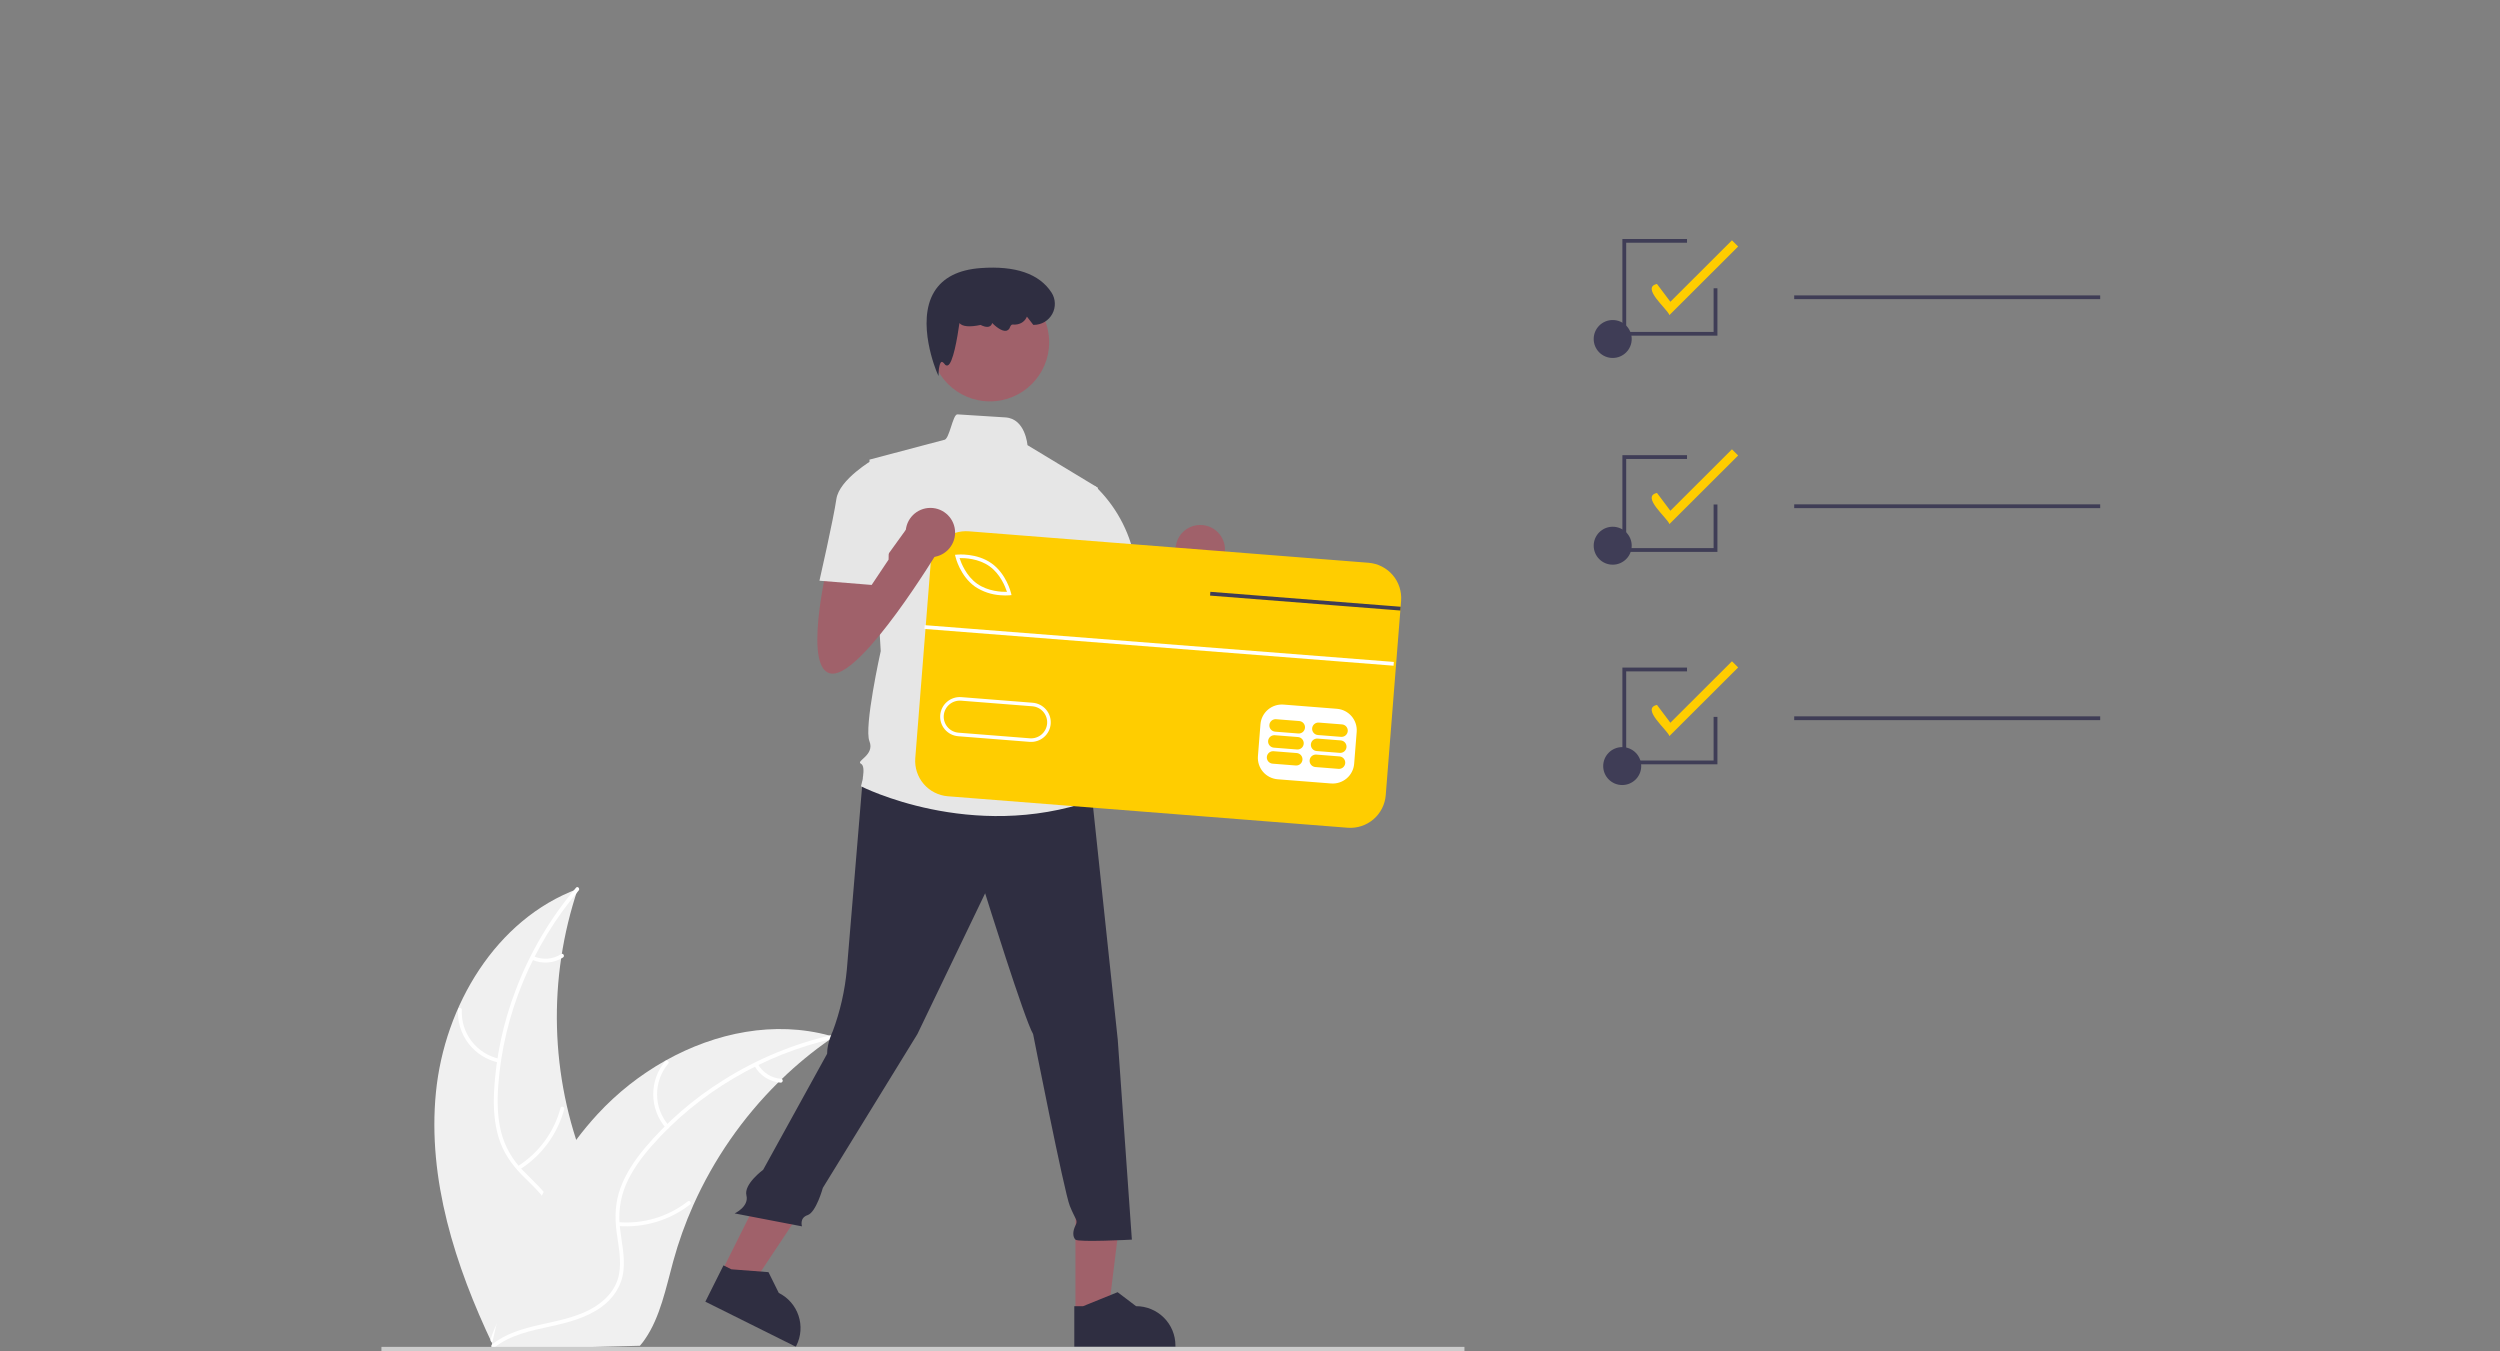 <svg width="272" height="147" viewBox="0 0 272 147" fill="none" xmlns="http://www.w3.org/2000/svg">
<rect x="0" y="0" width="272" height="147" fill="#808080" stroke="none"/>
<g clip-path="url(#clip0_33_50325)">
<path d="M47.427 118.867C48.353 109.428 53.955 100.005 62.867 96.709C59.574 106.486 59.852 117.11 63.653 126.701C65.132 130.395 67.162 134.35 65.961 138.143C65.213 140.503 63.282 142.344 61.1 143.52C58.917 144.697 56.477 145.294 54.067 145.88L53.6 146.286C49.527 137.716 46.5 128.307 47.427 118.867Z" fill="#F0F0F0"/>
<path d="M62.961 96.885C57.929 102.811 54.762 110.381 54.208 118.141C54.088 119.819 54.113 121.531 54.523 123.171C54.934 124.766 55.767 126.222 56.933 127.388C57.999 128.497 59.217 129.508 59.994 130.857C60.813 132.277 60.886 133.914 60.391 135.459C59.786 137.349 58.536 138.91 57.26 140.393C55.844 142.04 54.347 143.729 53.783 145.878C53.714 146.139 53.313 146.018 53.382 145.758C54.363 142.018 57.919 139.816 59.553 136.428C60.316 134.847 60.606 133.027 59.81 131.4C59.113 129.977 57.857 128.933 56.769 127.82C55.626 126.651 54.739 125.358 54.258 123.784C53.766 122.173 53.674 120.458 53.751 118.784C53.952 114.991 54.749 111.253 56.114 107.707C57.649 103.651 59.868 99.887 62.675 96.578C62.849 96.374 63.133 96.681 62.961 96.885L62.961 96.885Z" fill="white"/>
<path d="M54.255 115.609C52.952 115.329 51.792 114.597 50.981 113.542C50.17 112.487 49.762 111.18 49.828 109.852C49.831 109.798 49.855 109.747 49.895 109.71C49.935 109.674 49.988 109.654 50.042 109.655C50.097 109.656 50.148 109.679 50.186 109.717C50.225 109.756 50.246 109.808 50.247 109.862C50.183 111.098 50.564 112.316 51.321 113.297C52.078 114.277 53.161 114.955 54.375 115.209C54.639 115.264 54.517 115.664 54.255 115.609Z" fill="white"/>
<path d="M56.318 126.897C58.619 125.444 60.286 123.178 60.988 120.553C61.057 120.293 61.458 120.414 61.389 120.674C60.654 123.404 58.914 125.758 56.517 127.265C56.288 127.409 56.091 127.04 56.318 126.897Z" fill="white"/>
<path d="M58.048 104.037C58.529 104.25 59.056 104.34 59.581 104.3C60.106 104.26 60.613 104.09 61.056 103.806C61.282 103.66 61.479 104.029 61.254 104.174C60.763 104.486 60.203 104.673 59.623 104.718C59.043 104.764 58.461 104.668 57.927 104.437C57.875 104.42 57.831 104.383 57.806 104.335C57.779 104.286 57.773 104.23 57.787 104.177C57.803 104.124 57.84 104.079 57.889 104.053C57.938 104.027 57.995 104.021 58.048 104.037H58.048Z" fill="white"/>
<path d="M90.715 112.801C90.576 112.897 90.438 112.992 90.299 113.091C88.437 114.383 86.684 115.824 85.057 117.399C84.929 117.519 84.801 117.642 84.677 117.765C80.797 121.602 77.664 126.125 75.438 131.103C74.554 133.085 73.822 135.131 73.249 137.223C72.458 140.113 71.831 143.309 70.178 145.699C70.008 145.95 69.823 146.191 69.624 146.419L54.133 146.822C54.097 146.806 54.062 146.792 54.026 146.776L53.408 146.82C53.43 146.71 53.455 146.597 53.477 146.487C53.49 146.423 53.506 146.359 53.518 146.295C53.528 146.252 53.537 146.21 53.543 146.171C53.546 146.157 53.55 146.142 53.553 146.132C53.559 146.093 53.569 146.057 53.575 146.022C53.714 145.386 53.858 144.751 54.006 144.115C54.006 144.112 54.006 144.112 54.009 144.108C55.153 139.268 56.711 134.481 58.948 130.081C59.015 129.949 59.082 129.813 59.157 129.681C60.176 127.703 61.355 125.812 62.684 124.027C63.414 123.051 64.193 122.114 65.019 121.217C67.156 118.904 69.644 116.941 72.392 115.399C77.872 112.327 84.275 111.039 90.259 112.672C90.412 112.714 90.562 112.756 90.715 112.801Z" fill="#F0F0F0"/>
<path d="M90.686 112.999C83.092 114.708 75.996 118.849 70.872 124.712C69.765 125.979 68.751 127.361 68.089 128.917C67.455 130.438 67.241 132.101 67.469 133.733C67.651 135.258 68.014 136.798 67.821 138.341C67.617 139.968 66.688 141.318 65.361 142.254C63.737 143.4 61.797 143.895 59.884 144.313C57.759 144.777 55.545 145.226 53.798 146.603C53.586 146.77 53.339 146.432 53.551 146.266C56.591 143.869 60.758 144.247 64.107 142.524C65.67 141.72 66.999 140.441 67.345 138.664C67.648 137.11 67.275 135.522 67.077 133.979C66.87 132.358 66.942 130.793 67.508 129.247C68.087 127.666 69.049 126.241 70.119 124.951C72.568 122.043 75.46 119.537 78.69 117.526C82.362 115.21 86.405 113.538 90.643 112.583C90.905 112.524 90.946 112.94 90.686 112.999H90.686Z" fill="white"/>
<path d="M72.437 122.718C71.566 121.712 71.082 120.431 71.071 119.101C71.06 117.772 71.522 116.482 72.376 115.462C72.55 115.256 72.879 115.516 72.705 115.722C71.908 116.67 71.477 117.872 71.49 119.11C71.503 120.347 71.959 121.54 72.775 122.471C72.952 122.674 72.613 122.92 72.437 122.718Z" fill="white"/>
<path d="M67.275 132.971C69.989 133.193 72.686 132.386 74.831 130.711C75.043 130.545 75.29 130.882 75.078 131.048C72.844 132.787 70.034 133.621 67.211 133.384C66.941 133.362 67.007 132.949 67.275 132.971H67.275Z" fill="white"/>
<path d="M82.448 115.758C82.704 116.217 83.07 116.606 83.513 116.889C83.957 117.172 84.464 117.341 84.989 117.38C85.258 117.4 85.192 117.813 84.924 117.793C84.345 117.747 83.785 117.56 83.294 117.248C82.804 116.936 82.397 116.51 82.11 116.005C82.079 115.959 82.066 115.904 82.075 115.85C82.083 115.795 82.112 115.746 82.155 115.713C82.2 115.68 82.256 115.667 82.311 115.675C82.366 115.684 82.415 115.713 82.448 115.758Z" fill="white"/>
<path d="M181.633 34.282C181.401 33.601 178.501 31.284 180.278 30.895L181.736 32.834L188.437 26.147L189.11 26.82L181.633 34.282Z" fill="#FFCD00"/>
<path d="M181.633 57.02C181.401 56.338 178.501 54.022 180.278 53.632L181.736 55.572L188.437 48.885L189.11 49.557L181.633 57.02Z" fill="#FFCD00"/>
<path d="M181.633 80.082C181.401 79.401 178.501 77.084 180.278 76.695L181.736 78.634L188.437 71.947L189.11 72.62L181.633 80.082Z" fill="#FFCD00"/>
<path d="M175.462 61.437C176.604 61.437 177.53 60.513 177.53 59.373C177.53 58.234 176.604 57.31 175.462 57.31C174.32 57.31 173.394 58.234 173.394 59.373C173.394 60.513 174.32 61.437 175.462 61.437Z" fill="#3F3D56"/>
<path d="M175.462 38.946C176.604 38.946 177.53 38.022 177.53 36.882C177.53 35.742 176.604 34.819 175.462 34.819C174.32 34.819 173.394 35.742 173.394 36.882C173.394 38.022 174.32 38.946 175.462 38.946Z" fill="#3F3D56"/>
<path d="M228.5 32.136H195.209V32.549H228.5V32.136Z" fill="#3F3D56"/>
<path d="M176.496 85.412C177.638 85.412 178.564 84.489 178.564 83.349C178.564 82.21 177.638 81.286 176.496 81.286C175.354 81.286 174.428 82.21 174.428 83.349C174.428 84.489 175.354 85.412 176.496 85.412Z" fill="#3F3D56"/>
<path d="M228.5 54.874H195.209V55.286H228.5V54.874Z" fill="#3F3D56"/>
<path d="M228.5 77.936H195.209V78.349H228.5V77.936Z" fill="#3F3D56"/>
<path d="M186.855 83.157H176.516V72.633H183.547V73.046H176.93V82.744H186.441V77.998H186.855V83.157Z" fill="#3F3D56"/>
<path d="M186.855 60.046H176.516V49.523H183.547V49.936H176.93V59.634H186.441V54.888H186.855V60.046Z" fill="#3F3D56"/>
<path d="M186.855 36.523H176.516V26H183.547V26.413H176.93V36.111H186.441V31.365H186.855V36.523Z" fill="#3F3D56"/>
<path d="M119.352 63.507C119.352 63.507 116.589 75.149 119.966 75.149C123.343 75.149 131.326 61.975 131.326 61.975L128.562 58.605L123.603 65.476L123.343 61.975L119.352 63.507Z" fill="#A0616A"/>
<path d="M130.589 62.481C132.074 62.481 133.277 61.28 133.277 59.799C133.277 58.317 132.074 57.117 130.589 57.117C129.105 57.117 127.901 58.317 127.901 59.799C127.901 61.28 129.105 62.481 130.589 62.481Z" fill="#A0616A"/>
<path d="M117.009 142.799L120.587 142.799L122.29 129.027L117.008 129.027L117.009 142.799Z" fill="#A0616A"/>
<path d="M116.883 146.524L127.886 146.524V146.385C127.886 145.251 127.435 144.164 126.632 143.363C125.829 142.562 124.739 142.111 123.604 142.111H123.603L121.594 140.59L117.844 142.111L116.883 142.112L116.883 146.524Z" fill="#2F2E41"/>
<path d="M78.521 138.345L81.722 139.939L89.409 128.374L84.683 126.021L78.521 138.345Z" fill="#A0616A"/>
<path d="M76.741 141.621L86.586 146.524L86.648 146.4C87.156 145.386 87.238 144.212 86.878 143.137C86.518 142.062 85.745 141.174 84.729 140.668L84.729 140.667L83.611 138.41L79.575 138.101L78.716 137.673L76.741 141.621Z" fill="#2F2E41"/>
<path d="M159.331 146.538H41.5V147H159.331V146.538Z" fill="#CCCCCC"/>
<path d="M93.876 84.627C93.876 84.627 92.446 101.784 92.139 105.461C91.928 107.766 91.412 110.032 90.604 112.201C90.604 112.201 89.99 113.427 89.99 114.652L83.031 127.273C83.031 127.273 80.904 128.833 81.211 130.058C81.518 131.283 79.929 132.019 79.929 132.019L87.258 133.428C87.258 133.428 86.951 132.509 87.872 132.203C88.793 131.896 89.526 129.239 89.526 129.239L99.814 112.507L107.183 97.189C107.183 97.189 111.481 110.976 112.402 112.507C112.402 112.507 115.779 129.664 116.393 131.196C117.007 132.728 117.314 132.728 117.007 133.341C116.7 133.953 116.7 134.566 117.007 134.872C117.314 135.179 123.147 134.872 123.147 134.872L121.612 113.12L118.849 87.079L104.727 82.79L93.876 84.627Z" fill="#2F2E41"/>
<path d="M107.703 43.669C111.264 43.669 114.15 40.789 114.15 37.236C114.15 33.682 111.264 30.802 107.703 30.802C104.142 30.802 101.255 33.682 101.255 37.236C101.255 40.789 104.142 43.669 107.703 43.669Z" fill="#A0616A"/>
<path d="M119.463 53.072L111.788 48.431C111.788 48.431 111.575 45.55 109.389 45.414C108.291 45.346 106.643 45.242 104.171 45.083C103.648 45.049 103.296 47.902 102.697 47.863L94.595 50.008L95.823 70.841C95.823 70.841 93.981 79.113 94.595 80.645C95.209 82.177 93.06 82.79 93.674 83.096C94.288 83.402 93.674 85.547 93.674 85.547C93.674 85.547 105.648 91.674 118.849 87.079L117.621 83.096C117.788 82.575 117.82 82.021 117.712 81.485C117.605 80.948 117.362 80.449 117.007 80.032C117.007 80.032 118.235 78.194 116.7 76.662C116.7 76.662 117.314 73.905 115.779 72.679L115.472 68.39L116.393 66.246L119.463 53.072Z" fill="#E6E6E6"/>
<path d="M102.108 40.911L101.928 40.493C101.905 40.439 99.625 35.061 101.646 31.743C102.581 30.207 104.282 29.34 106.702 29.166C110.487 28.892 113.078 29.788 114.404 31.827C114.627 32.172 114.752 32.571 114.766 32.982C114.781 33.392 114.684 33.799 114.486 34.159C114.289 34.519 113.998 34.82 113.644 35.029C113.29 35.238 112.885 35.348 112.474 35.347H112.423L111.728 34.446L111.687 34.534C111.435 35.078 110.857 35.375 110.18 35.31C110.064 35.302 109.962 35.401 109.88 35.613C109.853 35.706 109.801 35.79 109.729 35.856C109.658 35.922 109.57 35.967 109.476 35.988C108.975 36.085 108.262 35.456 107.942 35.142C107.93 35.214 107.902 35.283 107.861 35.344C107.82 35.404 107.766 35.455 107.703 35.493C107.367 35.687 106.843 35.434 106.693 35.353C105.495 35.607 104.72 35.539 104.388 35.152C104.163 36.741 103.68 39.602 103.1 39.761C103.04 39.775 102.976 39.769 102.919 39.744C102.862 39.719 102.815 39.677 102.784 39.623C102.645 39.442 102.52 39.352 102.442 39.377C102.253 39.437 102.142 40.057 102.126 40.457L102.108 40.911Z" fill="#2F2E41"/>
<path d="M116.086 53.378L119.149 52.882C121.355 54.997 122.858 57.736 123.454 60.731C124.375 65.633 124.682 66.552 124.682 66.552L117.314 68.39L113.323 60.731L116.086 53.378Z" fill="#E6E6E6"/>
<path d="M102.496 59.754L100.604 83.697L148.903 87.499L150.796 63.556L102.496 59.754Z" fill="white"/>
<path d="M107.656 61.609C106.474 60.767 104.974 60.706 104.4 60.718C104.575 61.263 105.119 62.66 106.301 63.502C107.486 64.347 108.985 64.406 109.557 64.394C109.382 63.85 108.839 62.452 107.656 61.609Z" fill="#FFCD00"/>
<path d="M112.319 76.844L104.564 76.234C104.335 76.216 104.104 76.243 103.886 76.314C103.667 76.384 103.464 76.498 103.29 76.647C103.115 76.796 102.971 76.977 102.867 77.182C102.762 77.386 102.699 77.609 102.681 77.838C102.663 78.066 102.69 78.296 102.761 78.514C102.832 78.733 102.946 78.935 103.095 79.109C103.244 79.284 103.426 79.427 103.631 79.531C103.836 79.635 104.059 79.698 104.288 79.716L112.044 80.327C112.507 80.363 112.965 80.215 113.318 79.914C113.671 79.613 113.89 79.185 113.927 78.723C113.963 78.261 113.814 77.804 113.513 77.451C113.211 77.099 112.782 76.881 112.319 76.844Z" fill="#FFCD00"/>
<path d="M148.892 61.229L105.409 57.806C104.903 57.766 104.395 57.826 103.912 57.982C103.43 58.139 102.983 58.388 102.597 58.717C102.211 59.046 101.894 59.447 101.664 59.898C101.433 60.349 101.294 60.841 101.254 61.346L99.582 82.486C99.502 83.506 99.831 84.515 100.496 85.293C101.161 86.071 102.109 86.553 103.131 86.634L146.614 90.057C147.119 90.097 147.628 90.037 148.111 89.88C148.593 89.724 149.04 89.474 149.426 89.145C149.812 88.817 150.129 88.415 150.359 87.964C150.589 87.513 150.728 87.021 150.768 86.516L152.357 66.424L152.389 66.013L152.44 65.374C152.48 64.87 152.42 64.362 152.263 63.881C152.106 63.399 151.856 62.953 151.526 62.568C151.197 62.183 150.795 61.867 150.343 61.637C149.891 61.407 149.398 61.268 148.892 61.229ZM147.608 79.622L147.332 83.104C147.282 83.719 146.99 84.29 146.519 84.69C146.049 85.091 145.438 85.289 144.822 85.242L139.004 84.785C138.388 84.734 137.817 84.443 137.415 83.973C137.014 83.504 136.815 82.895 136.862 82.279L137.138 78.797C137.188 78.182 137.481 77.612 137.951 77.211C138.421 76.81 139.032 76.612 139.648 76.659L145.463 77.117C146.08 77.167 146.651 77.459 147.053 77.928C147.455 78.397 147.654 79.006 147.608 79.622ZM102.296 77.805C102.341 77.242 102.609 76.719 103.04 76.352C103.47 75.985 104.03 75.803 104.594 75.847L112.35 76.458C112.63 76.48 112.903 76.556 113.154 76.683C113.404 76.81 113.627 76.985 113.81 77.198C113.992 77.411 114.131 77.658 114.218 77.924C114.305 78.191 114.339 78.472 114.317 78.752C114.295 79.031 114.218 79.304 114.091 79.554C113.964 79.804 113.788 80.026 113.574 80.208C113.361 80.39 113.113 80.529 112.846 80.615C112.579 80.702 112.297 80.735 112.017 80.713L112.013 80.714L104.258 80.103C103.978 80.081 103.705 80.004 103.454 79.877C103.204 79.749 102.982 79.574 102.799 79.36C102.617 79.147 102.479 78.9 102.393 78.633C102.306 78.366 102.274 78.085 102.296 77.805ZM103.957 60.58L103.904 60.363L104.127 60.343C104.214 60.334 106.277 60.149 107.883 61.293C109.489 62.438 109.981 64.446 110.002 64.531L110.053 64.747L109.831 64.77C109.515 64.793 109.198 64.791 108.882 64.764C107.878 64.705 106.908 64.378 106.074 63.817C104.468 62.673 103.976 60.664 103.957 60.58Z" fill="#FFCD00"/>
<path d="M141.084 81.931L138.563 81.733C138.384 81.719 138.206 81.777 138.069 81.894C137.932 82.011 137.847 82.177 137.832 82.357C137.818 82.536 137.876 82.714 137.993 82.851C138.11 82.988 138.277 83.073 138.456 83.087L140.977 83.286C141.157 83.299 141.335 83.242 141.472 83.125C141.609 83.008 141.694 82.841 141.708 82.662C141.722 82.482 141.664 82.305 141.547 82.168C141.43 82.031 141.264 81.946 141.084 81.931Z" fill="#FFCD00"/>
<path d="M145.737 82.298L143.217 82.099C143.037 82.085 142.859 82.144 142.722 82.26C142.585 82.377 142.5 82.544 142.486 82.723C142.472 82.902 142.53 83.08 142.647 83.217C142.763 83.354 142.93 83.439 143.11 83.454L145.63 83.652C145.81 83.666 145.988 83.608 146.125 83.491C146.262 83.374 146.346 83.207 146.361 83.028C146.375 82.849 146.317 82.671 146.2 82.534C146.083 82.397 145.917 82.312 145.737 82.298Z" fill="#FFCD00"/>
<path d="M141.222 80.19L138.701 79.992C138.521 79.978 138.343 80.036 138.206 80.153C138.07 80.27 137.985 80.436 137.97 80.615C137.956 80.795 138.014 80.972 138.131 81.109C138.248 81.246 138.414 81.331 138.594 81.346L141.114 81.544C141.294 81.558 141.472 81.5 141.609 81.383C141.746 81.266 141.831 81.1 141.845 80.921C141.86 80.741 141.802 80.563 141.685 80.427C141.568 80.29 141.401 80.204 141.222 80.19Z" fill="#FFCD00"/>
<path d="M145.875 80.556L143.354 80.358C143.175 80.344 142.997 80.402 142.86 80.519C142.722 80.636 142.638 80.802 142.623 80.982C142.609 81.161 142.667 81.339 142.784 81.476C142.901 81.613 143.068 81.698 143.247 81.712L145.768 81.911C145.948 81.924 146.126 81.867 146.263 81.75C146.4 81.633 146.485 81.466 146.499 81.287C146.513 81.107 146.455 80.93 146.338 80.793C146.221 80.656 146.055 80.571 145.875 80.556Z" fill="#FFCD00"/>
<path d="M141.359 78.449L138.839 78.25C138.659 78.236 138.481 78.294 138.344 78.411C138.207 78.528 138.122 78.695 138.108 78.874C138.093 79.053 138.151 79.231 138.268 79.368C138.385 79.505 138.552 79.59 138.732 79.605L141.252 79.803C141.432 79.817 141.61 79.759 141.747 79.642C141.884 79.525 141.968 79.358 141.983 79.179C141.997 79 141.939 78.822 141.822 78.685C141.705 78.548 141.539 78.463 141.359 78.449Z" fill="#FFCD00"/>
<path d="M146.012 78.815L143.492 78.617C143.312 78.603 143.134 78.661 142.997 78.778C142.86 78.895 142.776 79.061 142.761 79.24C142.747 79.42 142.805 79.597 142.922 79.734C143.039 79.871 143.205 79.956 143.385 79.971L145.905 80.169C146.085 80.183 146.263 80.125 146.4 80.008C146.537 79.891 146.622 79.725 146.636 79.545C146.65 79.366 146.592 79.189 146.476 79.052C146.359 78.915 146.192 78.829 146.012 78.815Z" fill="#FFCD00"/>
<path d="M100.608 68.016L100.576 68.428L151.619 72.429L151.651 72.018L100.608 68.016Z" fill="white"/>
<path d="M152.389 66.013L152.357 66.424L150.581 66.285L131.654 64.801L131.688 64.39L150.613 65.874L152.389 66.013Z" fill="#3F3D56"/>
<path d="M89.99 61.65C89.99 61.65 87.227 73.292 90.604 73.292C93.981 73.292 101.963 60.118 101.963 60.118L99.2 56.748L94.241 63.619L93.981 60.118L89.99 61.65Z" fill="#A0616A"/>
<path d="M101.227 60.624C102.712 60.624 103.915 59.423 103.915 57.942C103.915 56.46 102.712 55.259 101.227 55.259C99.743 55.259 98.539 56.46 98.539 57.942C98.539 59.423 99.743 60.624 101.227 60.624Z" fill="#A0616A"/>
<path d="M96.832 51.846L94.99 50.008C94.99 50.008 91.305 52.153 90.998 54.297C90.691 56.442 89.156 63.182 89.156 63.182L94.836 63.641L96.678 60.884L96.832 51.846Z" fill="#E6E6E6"/>
</g>
<defs>
<clipPath id="clip0_33_50325">
<rect width="187" height="121" fill="white" transform="translate(41.5 26)"/>
</clipPath>
</defs>
</svg>
